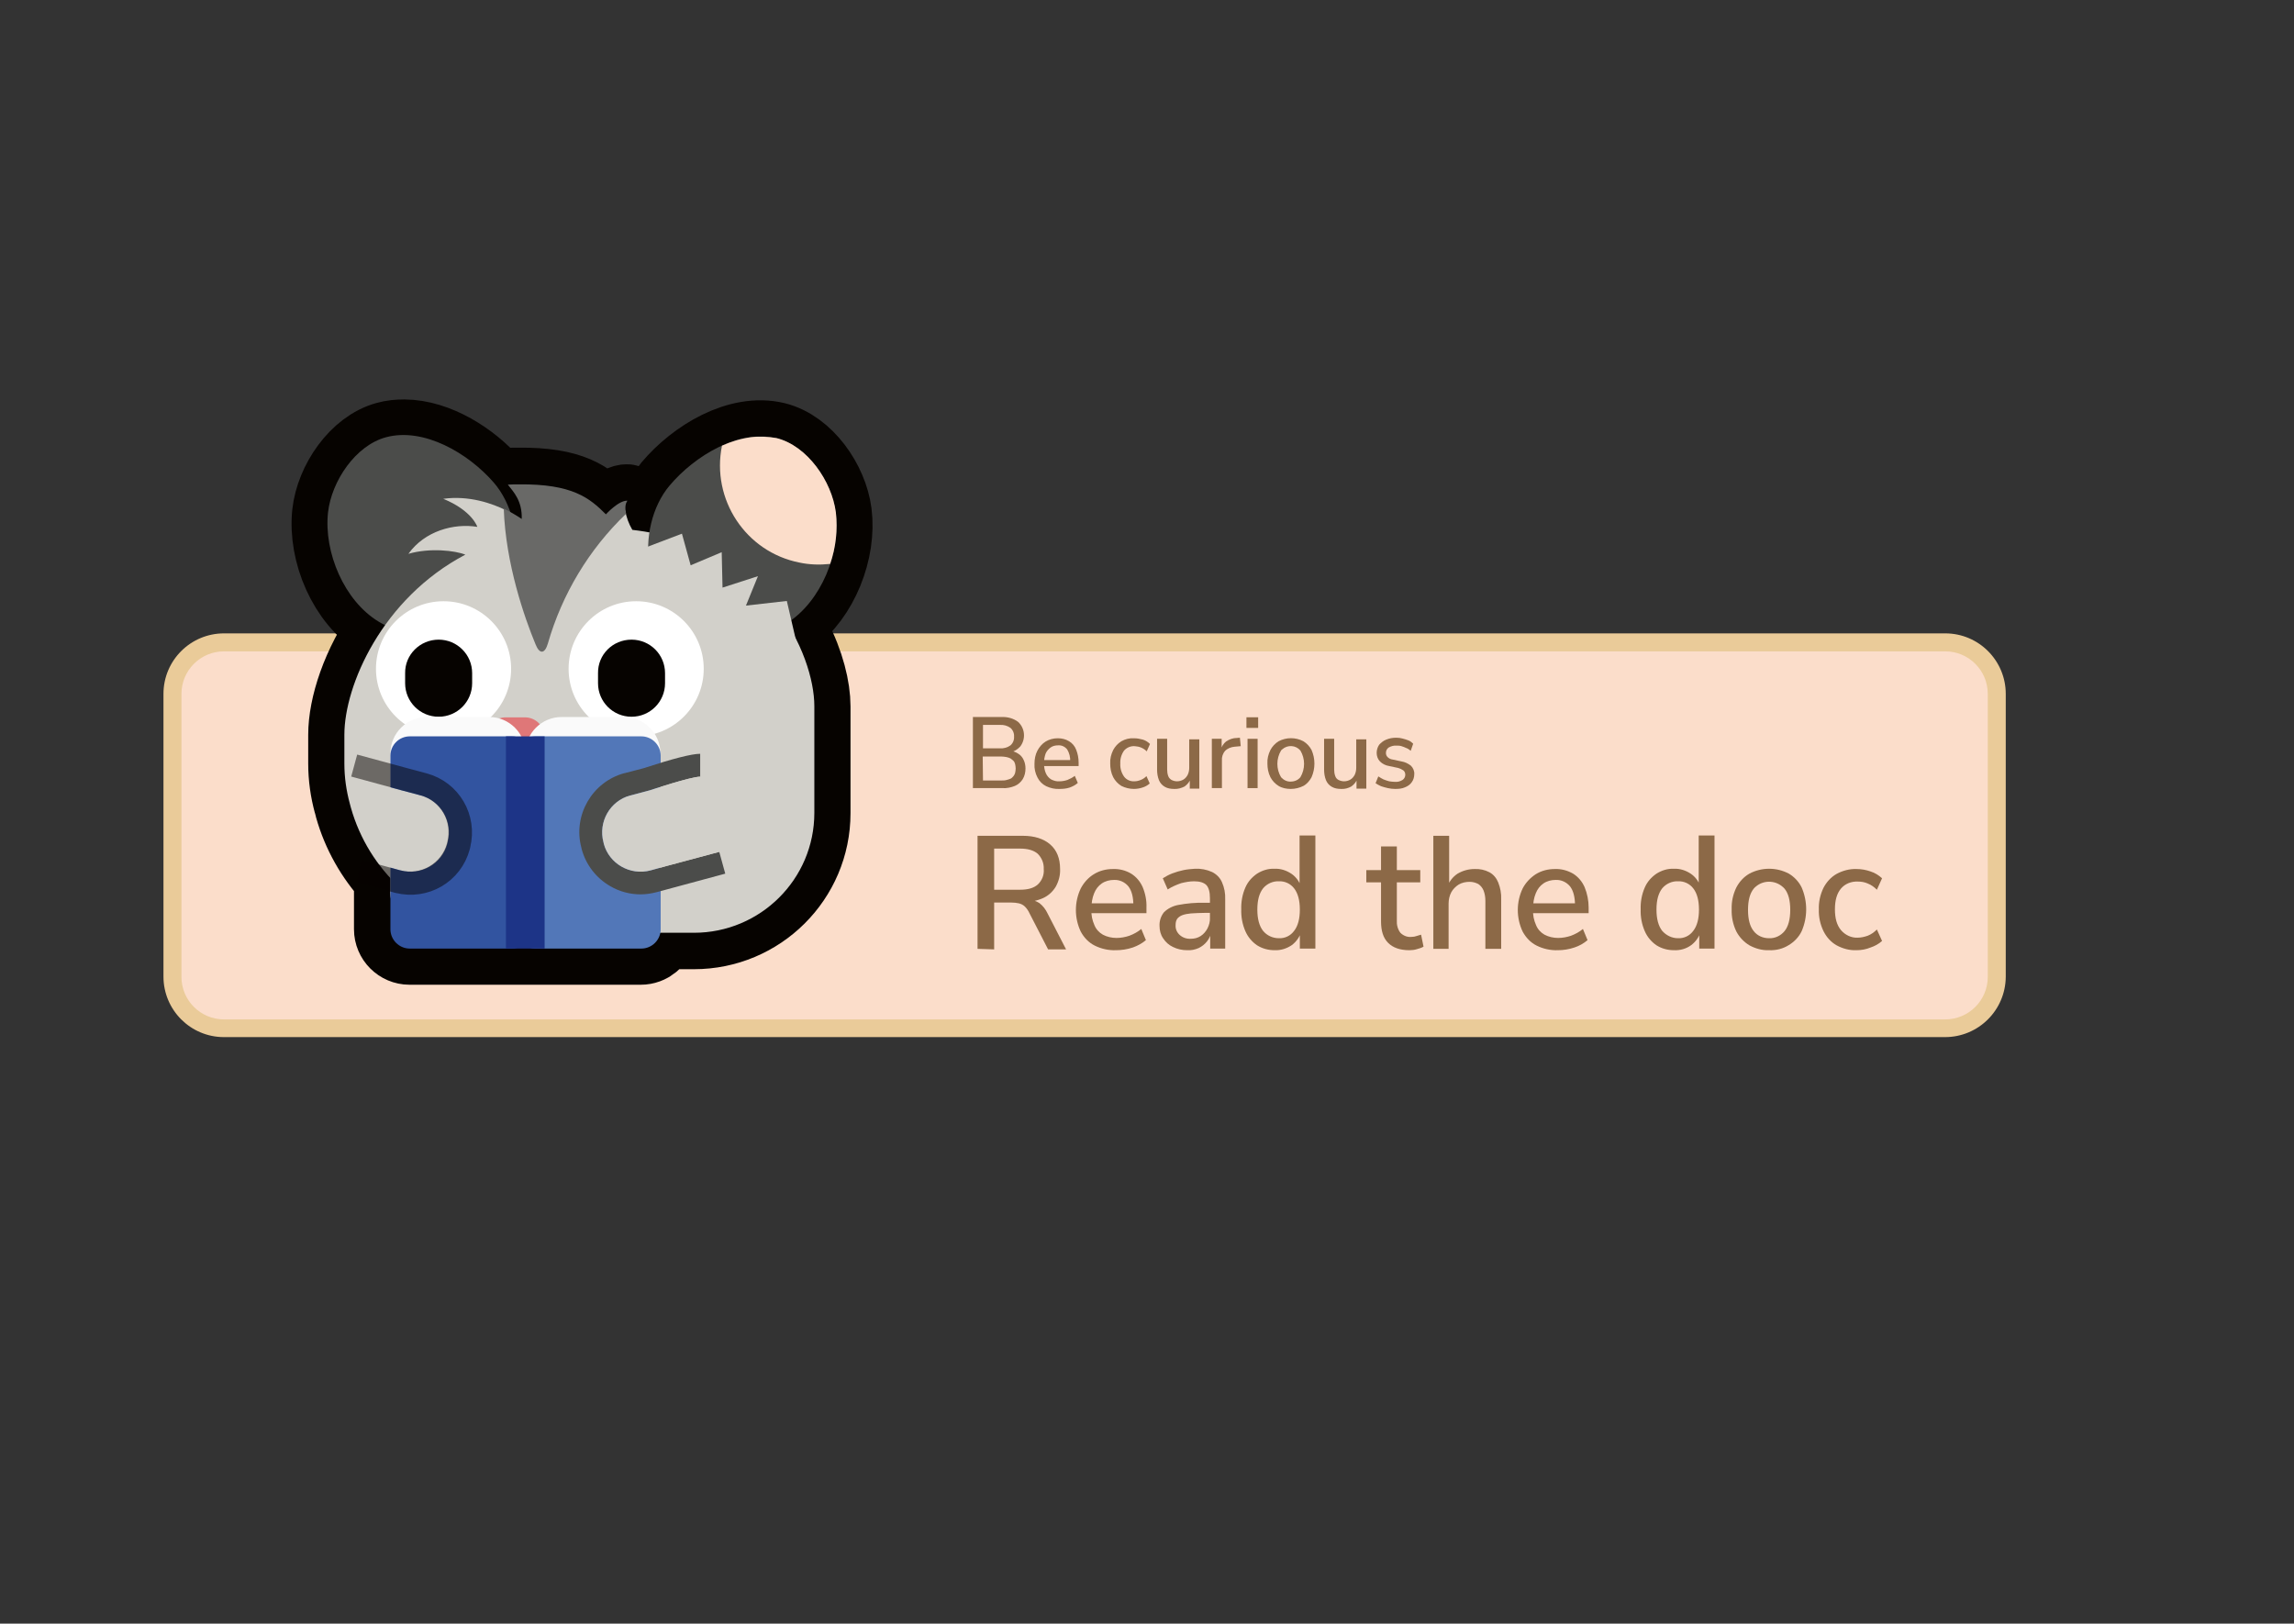 <?xml version="1.0" encoding="UTF-8" standalone="no"?>
<!DOCTYPE svg PUBLIC "-//W3C//DTD SVG 1.1//EN" "http://www.w3.org/Graphics/SVG/1.1/DTD/svg11.dtd">
<svg width="100%" height="100%" viewBox="0 0 842 596" version="1.1" xmlns="http://www.w3.org/2000/svg" xmlns:xlink="http://www.w3.org/1999/xlink" xml:space="preserve" xmlns:serif="http://www.serif.com/" style="fill-rule:evenodd;clip-rule:evenodd;stroke-linejoin:round;stroke-miterlimit:3.995;">
    <rect x="0" y="0" width="842" height="596" fill="#333333" stroke="none"/>
    <g id="Calque_1">
        <g id="Badges">
            <path d="M82.2,235.8L714,235.8C724.4,235.8 732.9,244.3 732.9,254.7L732.9,358.6C732.9,369 724.4,377.5 714,377.5L82.2,377.5C71.8,377.5 63.3,369 63.3,358.6L63.3,254.7C63.2,244.2 71.7,235.8 82.2,235.8Z" style="fill:rgb(251,221,202);fill-rule:nonzero;"/>
            <path d="M713.9,380.7L82.2,380.7C69.9,380.7 60,370.7 60,358.5L60,254.7C60,242.4 70,232.5 82.2,232.5L714,232.5C726.3,232.5 736.2,242.5 736.2,254.7L736.2,358.6C736.1,370.8 726.2,380.7 713.9,380.7ZM82.2,239.1C73.6,239.1 66.6,246.1 66.6,254.7L66.6,358.6C66.6,367.2 73.6,374.2 82.2,374.2L714,374.2C722.6,374.2 729.6,367.2 729.6,358.6L729.6,254.7C729.6,246.1 722.6,239.1 714,239.1L82.2,239.1Z" style="fill:rgb(234,203,153);fill-rule:nonzero;"/>
        </g>
        <g id="Typo_vecteur">
            <path d="M357.1,289.3L357.1,263.2L367.6,263.2C369.8,263.1 372,263.7 373.7,265C376.2,267.3 376.6,271.2 374.5,274C373.5,275.1 372.2,275.9 370.8,276.2L370.8,275.6C371.9,275.7 372.9,276.1 373.8,276.7C374.6,277.2 375.3,278 375.7,278.9C376.2,279.9 376.4,281 376.4,282.1C376.4,283.5 376.1,284.8 375.4,286C374.7,287.1 373.7,288 372.5,288.5C371,289.1 369.5,289.4 367.9,289.3L357.1,289.3ZM360.8,274.7L367,274.7C368.4,274.8 369.8,274.4 370.9,273.6C371.8,272.8 372.3,271.6 372.2,270.4C372.3,269.2 371.8,268 370.9,267.2C369.8,266.4 368.4,266 367,266.1L360.8,266.1L360.8,274.7ZM360.8,286.5L367.6,286.5C368.2,286.5 368.9,286.5 369.5,286.3C370,286.2 370.5,286 371,285.8C371.4,285.6 371.7,285.2 372,284.9C372.3,284.5 372.5,284.1 372.6,283.7C372.7,283.2 372.8,282.6 372.8,282.1C372.8,281.6 372.7,281 372.6,280.5C372.5,280.1 372.3,279.6 372,279.3C371.7,279 371.3,278.7 370.9,278.4C370.4,278.2 370,278 369.4,277.9C368.8,277.8 368.1,277.7 367.5,277.7L360.7,277.7L360.8,286.5Z" style="fill:rgb(140,105,71);fill-rule:nonzero;"/>
            <path d="M388.9,289.6C387.2,289.7 385.5,289.3 384,288.6C382.6,287.9 381.5,286.8 380.8,285.4C380,283.9 379.6,282.1 379.7,280.4C379.7,278.7 380,277 380.8,275.5C381.5,274.2 382.5,273 383.8,272.2C385.1,271.4 386.7,271 388.2,271C389.7,271 391.1,271.3 392.4,272.1C393.6,272.8 394.5,273.9 395,275.2C395.6,276.7 395.9,278.3 395.9,279.9L395.9,281.2L382.5,281.2L382.5,279L393.4,279L392.8,279.5C392.9,278 392.5,276.4 391.7,275.1C390.9,274.1 389.7,273.5 388.4,273.6C387.4,273.6 386.4,273.8 385.6,274.4C384.8,275 384.2,275.7 383.8,276.6C383.4,277.7 383.2,278.9 383.2,280L383.2,280.3C383.2,281.5 383.4,282.8 383.9,283.9C384.3,284.8 385,285.6 385.8,286.1C386.8,286.6 387.8,286.9 388.9,286.8C389.9,286.8 390.9,286.6 391.8,286.3C392.8,285.9 393.7,285.4 394.5,284.8L395.6,287.4C394.7,288.2 393.7,288.7 392.6,289.1C391.4,289.5 390.1,289.6 388.9,289.6Z" style="fill:rgb(140,105,71);fill-rule:nonzero;"/>
            <path d="M416.2,289.6C414.6,289.6 413,289.2 411.6,288.5C410.3,287.7 409.3,286.6 408.6,285.3C407.8,283.7 407.5,282 407.5,280.3C407.4,278.6 407.8,276.9 408.6,275.3C409.3,274 410.3,272.9 411.6,272.1C413,271.3 414.6,270.9 416.2,271C417.3,271 418.4,271.2 419.5,271.5C420.5,271.8 421.4,272.4 422.1,273.1L420.9,275.8C419.7,274.6 418.2,274 416.5,273.9C415,273.8 413.6,274.4 412.6,275.5C411.6,276.9 411.1,278.6 411.2,280.3C411.1,282 411.6,283.7 412.6,285.1C413.5,286.3 415,286.9 416.4,286.8C417.2,286.8 418,286.6 418.7,286.3C419.5,286 420.2,285.5 420.8,284.9L422,287.6C421.2,288.3 420.3,288.8 419.3,289.1C418.4,289.4 417.3,289.6 416.2,289.6Z" style="fill:rgb(140,105,71);fill-rule:nonzero;"/>
            <path d="M430.9,289.6C429.7,289.6 428.5,289.4 427.5,288.8C426.6,288.3 425.8,287.4 425.4,286.4C424.9,285.2 424.7,283.8 424.7,282.5L424.7,271.2L428.4,271.2L428.4,282.5C428.4,283.3 428.5,284.1 428.8,284.9C429,285.5 429.5,286 430,286.3C430.6,286.6 431.3,286.8 432,286.8C432.8,286.8 433.6,286.6 434.3,286.2C435,285.8 435.5,285.2 435.9,284.5C436.3,283.7 436.5,282.8 436.5,281.8L436.5,271.4L440.2,271.4L440.2,289.5L436.7,289.5L436.7,285.6L437.1,285.6C436.7,286.9 435.9,287.9 434.8,288.7C433.6,289.3 432.3,289.7 430.9,289.6Z" style="fill:rgb(140,105,71);fill-rule:nonzero;"/>
            <path d="M444.8,289.3L444.8,271.2L448.4,271.2L448.4,275.5L448,275.5C448.3,274.2 449,273 450,272.2C451.2,271.4 452.5,270.9 453.9,270.9L455.1,270.8L455.4,273.9L453.2,274.1C451.9,274.2 450.6,274.7 449.7,275.6C448.8,276.6 448.4,277.9 448.5,279.2L448.5,289.3L444.8,289.3Z" style="fill:rgb(140,105,71);fill-rule:nonzero;"/>
            <path d="M457.5,267.2L457.5,263.3L461.8,263.3L461.8,267.2L457.5,267.2ZM457.9,289.3L457.9,271.2L461.6,271.2L461.6,289.3L457.9,289.3Z" style="fill:rgb(140,105,71);fill-rule:nonzero;"/>
            <path d="M473.8,289.6C472.2,289.6 470.6,289.3 469.3,288.5C468,287.7 467,286.6 466.3,285.3C465.5,283.7 465.2,282 465.2,280.3C465.1,278.6 465.5,276.9 466.3,275.3C467,274 468,272.9 469.3,272.1C472.1,270.6 475.6,270.6 478.4,272.1C479.7,272.9 480.7,274 481.4,275.3C482.8,278.5 482.8,282.1 481.4,285.3C480.7,286.6 479.7,287.8 478.4,288.5C477,289.2 475.4,289.6 473.8,289.6ZM473.8,286.9C475.2,286.9 476.5,286.3 477.3,285.3C479.1,282.3 479.1,278.5 477.3,275.5C475.6,273.5 472.6,273.3 470.6,275.1C470.4,275.2 470.3,275.4 470.2,275.5C468.4,278.5 468.4,282.3 470.2,285.3C471.1,286.3 472.4,287 473.8,286.9Z" style="fill:rgb(140,105,71);fill-rule:nonzero;"/>
            <path d="M492.2,289.6C491,289.6 489.8,289.4 488.8,288.8C487.9,288.3 487.1,287.4 486.7,286.4C486.2,285.2 486,283.8 486,282.5L486,271.2L489.7,271.2L489.7,282.5C489.7,283.3 489.8,284.1 490.1,284.9C490.3,285.5 490.7,286 491.3,286.3C491.9,286.6 492.6,286.8 493.3,286.8C494.1,286.8 494.9,286.6 495.6,286.2C496.3,285.8 496.8,285.2 497.2,284.5C497.6,283.7 497.8,282.8 497.8,281.8L497.8,271.4L501.5,271.4L501.5,289.5L497.9,289.5L497.9,285.6L498.3,285.6C497.9,286.9 497.1,287.9 496,288.7C494.9,289.3 493.6,289.7 492.2,289.6Z" style="fill:rgb(140,105,71);fill-rule:nonzero;"/>
            <path d="M512.1,289.6C511.2,289.6 510.3,289.5 509.4,289.3C508.6,289.1 507.7,288.9 506.9,288.6C506.2,288.3 505.5,287.9 504.9,287.5L505.9,285C506.5,285.4 507.2,285.8 507.8,286.1C508.5,286.4 509.2,286.6 509.9,286.8C510.6,286.9 511.3,287 512,287C513,287.1 514,286.8 514.8,286.3C515.4,285.9 515.8,285.2 515.8,284.4C515.8,283.8 515.6,283.2 515.1,282.8C514.5,282.4 513.9,282.1 513.2,281.9L509.9,281.2C508.6,281 507.4,280.4 506.5,279.5C505.7,278.7 505.3,277.5 505.3,276.4C505.3,275.3 505.6,274.3 506.2,273.4C506.9,272.6 507.8,271.9 508.8,271.5C510,271 511.2,270.8 512.5,270.8C513.3,270.8 514.1,270.9 514.8,271.1C515.5,271.3 516.3,271.5 517,271.8C517.7,272.1 518.2,272.5 518.7,273L517.8,275.6C517.3,275.2 516.8,274.8 516.2,274.6C515.6,274.3 515,274.1 514.4,273.9C513.8,273.7 513.2,273.7 512.6,273.7C511.6,273.6 510.6,273.9 509.7,274.4C509,274.9 508.7,275.6 508.7,276.4C508.7,277 508.9,277.5 509.3,277.9C509.8,278.4 510.4,278.7 511.1,278.8L514.4,279.5C515.7,279.7 516.9,280.3 517.9,281.1C518.7,281.9 519.2,283.1 519.1,284.2C519.1,285.2 518.8,286.3 518.2,287.1C517.6,288 516.7,288.6 515.7,289C514.6,289.5 513.4,289.6 512.1,289.6Z" style="fill:rgb(140,105,71);fill-rule:nonzero;"/>
            <path d="M358.8,348.3L358.8,306.8L375.4,306.8C379.7,306.8 383.1,307.9 385.5,310C387.9,312.1 389.1,315.1 389.1,319C389.2,321.3 388.6,323.5 387.5,325.5C386.4,327.3 384.8,328.8 382.8,329.7C380.5,330.7 378,331.2 375.5,331.1L376,330.3L377.5,330.3C378.9,330.3 380.3,330.7 381.5,331.5C382.8,332.5 383.8,333.8 384.5,335.3L391.3,348.5L384.7,348.5L377.9,335.3C377.5,334.4 376.9,333.5 376.2,332.8C375.6,332.2 374.8,331.8 374,331.6C373.1,331.4 372.1,331.3 371.1,331.3L364.9,331.3L364.9,348.5L358.8,348.3ZM364.9,326.6L374.4,326.6C377.3,326.6 379.4,326 380.9,324.7C382.5,323.2 383.3,321.1 383.1,319C383.2,316.9 382.4,314.9 380.9,313.4C379.4,312.1 377.2,311.5 374.4,311.5L364.9,311.5L364.9,326.6Z" style="fill:rgb(140,105,71);fill-rule:nonzero;"/>
            <path d="M409.6,348.8C406.9,348.9 404.2,348.3 401.8,347.1C399.6,346 397.9,344.2 396.7,342C394.3,337 394.3,331.1 396.7,326.1C397.8,324 399.5,322.1 401.5,320.9C403.6,319.6 406,319 408.5,319C410.8,318.9 413.2,319.5 415.2,320.7C417.1,321.9 418.5,323.6 419.4,325.6C420.4,328 420.9,330.6 420.8,333.1L420.8,335.2L399.5,335.2L399.5,331.6L417,331.6L416,332.4C416,329.3 415.4,327 414.2,325.4C412.9,323.8 410.9,322.9 408.9,323C407.3,323 405.7,323.4 404.4,324.3C403.1,325.2 402.2,326.4 401.6,327.9C400.9,329.6 400.6,331.5 400.6,333.4L400.6,333.9C400.5,335.9 400.9,337.8 401.7,339.6C402.3,341.1 403.4,342.3 404.8,343.1C406.3,343.9 408.1,344.3 409.8,344.3C411.4,344.3 413,344 414.5,343.5C416.1,342.9 417.6,342.1 418.9,341L420.6,345.1C419.2,346.3 417.5,347.2 415.8,347.8C413.7,348.5 411.6,348.8 409.6,348.8Z" style="fill:rgb(140,105,71);fill-rule:nonzero;"/>
            <path d="M435.7,348.8C433.9,348.8 432.1,348.4 430.5,347.6C429,346.9 427.8,345.8 426.9,344.4C426,343.1 425.6,341.5 425.6,339.9C425.5,338.1 426.1,336.3 427.2,334.9C428.6,333.5 430.4,332.6 432.4,332.2C435.6,331.6 438.8,331.3 442.1,331.4L444.8,331.4L444.8,335.1L442.2,335.1C440.5,335.1 438.8,335.2 437.1,335.3C436,335.4 434.8,335.6 433.8,336C433.1,336.3 432.4,336.8 432,337.4C431.6,338.1 431.5,338.8 431.5,339.6C431.4,341 432,342.3 433,343.2C434.1,344.2 435.6,344.7 437.1,344.6C438.4,344.6 439.6,344.3 440.7,343.6C441.8,342.9 442.6,341.9 443.2,340.8C443.8,339.6 444.2,338.2 444.1,336.8L444.1,329.7C444.1,327.5 443.7,325.9 442.8,324.9C441.9,324 440.4,323.5 438.3,323.5C436.7,323.5 435.1,323.8 433.5,324.2C431.8,324.8 430.1,325.5 428.6,326.5L426.8,322.4C427.9,321.7 429,321.1 430.3,320.6C431.6,320.1 433,319.7 434.4,319.4C435.8,319.1 437.2,319 438.6,318.9C440.8,318.8 442.9,319.2 444.9,320.1C446.5,320.9 447.8,322.2 448.5,323.8C449.4,325.8 449.8,328 449.7,330.2L449.7,348.2L444.2,348.2L444.2,341.8L444.7,341.8C444.4,343.2 443.9,344.5 443,345.6C442.2,346.6 441.2,347.4 440,348C438.6,348.6 437.2,348.9 435.7,348.8Z" style="fill:rgb(140,105,71);fill-rule:nonzero;"/>
            <path d="M467.8,348.8C465.5,348.8 463.3,348.2 461.4,347C459.5,345.7 458,343.9 457.1,341.8C456,339.3 455.5,336.5 455.6,333.8C455.5,331.1 456,328.3 457.1,325.8C458,323.7 459.5,322 461.4,320.7C463.3,319.5 465.5,318.8 467.8,318.9C470,318.8 472.2,319.5 474.1,320.8C475.8,322 477.1,323.8 477.6,325.8L477,325.8L477,306.7L482.8,306.7L482.8,348.2L477.1,348.2L477.1,341.8L477.7,341.8C477.1,343.8 475.9,345.6 474.2,346.9C472.3,348.2 470.1,348.9 467.8,348.8ZM469.4,344.4C471.6,344.5 473.7,343.5 475,341.7C476.4,339.9 477.1,337.3 477.1,333.9C477.1,330.5 476.4,327.9 475,326.1C473.7,324.4 471.6,323.4 469.4,323.5C467.2,323.4 465,324.4 463.6,326.1C462.2,327.9 461.5,330.4 461.5,333.9C461.5,337.3 462.2,339.9 463.6,341.7C465,343.4 467.1,344.4 469.4,344.4Z" style="fill:rgb(140,105,71);fill-rule:nonzero;"/>
            <path d="M517.3,348.8C513.9,348.8 511.3,347.9 509.5,346.1C507.7,344.3 506.9,341.7 506.9,338.2L506.9,323.9L501.5,323.9L501.5,319.4L506.9,319.4L506.9,310.7L512.7,310.7L512.7,319.4L521.3,319.4L521.3,323.9L512.7,323.9L512.7,337.8C512.6,339.4 513,341.1 514,342.4C515.1,343.5 516.6,344.1 518.2,343.9C518.8,343.9 519.4,343.8 519.9,343.6L521.6,343.1L522.5,347.5C521.8,347.9 520.9,348.2 520.1,348.4C519.2,348.7 518.2,348.8 517.3,348.8Z" style="fill:rgb(140,105,71);fill-rule:nonzero;"/>
            <path d="M526.1,348.3L526.1,306.8L531.9,306.8L531.9,325.6L531.2,325.6C531.9,323.6 533.2,321.9 535,320.7C536.9,319.6 539,319 541.2,319C543.1,318.9 545,319.3 546.7,320.2C548.2,321 549.3,322.4 549.9,323.9C550.7,325.9 551.1,328 551,330.2L551,348.3L545.2,348.3L545.2,330.7C545.2,329.4 545,328 544.5,326.8C544.1,325.9 543.5,325.1 542.6,324.5C541.6,324 540.6,323.7 539.4,323.7C538,323.7 536.6,324 535.4,324.7C534.3,325.4 533.3,326.4 532.7,327.5C532,328.8 531.7,330.3 531.7,331.7L531.7,348.3L526.1,348.3Z" style="fill:rgb(140,105,71);fill-rule:nonzero;"/>
            <path d="M571.8,348.8C569.1,348.9 566.4,348.3 564,347.1C561.8,346 560.1,344.2 558.9,342C556.5,337 556.5,331.1 558.9,326.1C560,324 561.7,322.2 563.7,320.9C565.8,319.6 568.2,319 570.7,319C573,318.9 575.3,319.5 577.4,320.7C579.3,321.9 580.7,323.6 581.6,325.6C582.6,328 583.1,330.6 583.1,333.1L583.1,335.2L561.8,335.2L561.8,331.6L579.1,331.6L578.1,332.4C578.1,329.3 577.5,327 576.3,325.4C575,323.8 573,322.9 571,323C569.4,323 567.8,323.4 566.5,324.3C565.2,325.2 564.3,326.4 563.7,327.9C563,329.6 562.7,331.5 562.7,333.4L562.7,333.9C562.6,335.9 563,337.8 563.8,339.6C564.4,341.1 565.5,342.3 566.9,343.1C568.4,343.9 570.2,344.3 571.9,344.3C573.5,344.3 575.1,344 576.6,343.5C578.2,342.9 579.7,342.1 581,341L582.7,345.1C581.3,346.3 579.7,347.2 577.9,347.8C575.8,348.5 573.8,348.8 571.8,348.8Z" style="fill:rgb(140,105,71);fill-rule:nonzero;"/>
            <path d="M614.4,348.8C612.1,348.8 609.9,348.2 608,347C606.1,345.7 604.6,343.9 603.7,341.8C602.6,339.3 602.1,336.5 602.2,333.8C602.1,331.1 602.6,328.3 603.7,325.8C604.6,323.7 606.1,322 608,320.7C609.9,319.5 612.1,318.8 614.4,318.9C616.6,318.8 618.8,319.5 620.7,320.8C622.4,322 623.7,323.8 624.2,325.8L623.5,325.8L623.5,306.7L629.3,306.7L629.3,348.2L623.7,348.2L623.7,341.8L624.3,341.8C623.7,343.8 622.5,345.6 620.8,346.9C618.9,348.3 616.7,348.9 614.4,348.8ZM615.9,344.4C618.1,344.5 620.2,343.5 621.5,341.7C622.9,339.9 623.6,337.3 623.6,333.9C623.6,330.5 622.9,327.9 621.5,326.1C620.2,324.4 618.1,323.4 615.9,323.5C613.7,323.4 611.5,324.4 610.1,326.1C608.7,327.9 608,330.4 608,333.9C608,337.3 608.7,339.9 610.1,341.7C611.6,343.4 613.7,344.4 615.9,344.4Z" style="fill:rgb(140,105,71);fill-rule:nonzero;"/>
            <path d="M649.3,348.8C646.8,348.9 644.3,348.2 642.1,347C640.1,345.8 638.4,344 637.3,341.9C636.1,339.4 635.5,336.6 635.6,333.8C635.5,331 636.1,328.3 637.3,325.8C638.4,323.7 640,321.9 642.1,320.7C646.6,318.3 652.1,318.3 656.6,320.7C658.6,321.9 660.3,323.7 661.3,325.8C663.5,330.9 663.5,336.7 661.3,341.8C660.3,343.9 658.6,345.7 656.6,346.9C654.4,348.3 651.9,348.9 649.3,348.8ZM649.3,344.4C651.5,344.5 653.6,343.5 655,341.8C656.4,340.1 657.1,337.4 657.1,334C657.1,330.5 656.4,327.9 655,326.2C652.2,323.1 647.5,322.8 644.4,325.5C644.2,325.7 643.9,325.9 643.7,326.2C642.3,327.9 641.6,330.5 641.6,334C641.6,337.5 642.3,340.1 643.7,341.8C645,343.5 647.1,344.4 649.3,344.4Z" style="fill:rgb(140,105,71);fill-rule:nonzero;"/>
            <path d="M681.4,348.8C678.8,348.9 676.3,348.2 674.1,347C672,345.8 670.4,344 669.3,341.8C668.1,339.3 667.5,336.6 667.6,333.8C667.5,331.1 668.1,328.4 669.3,325.9C670.4,323.8 672,322 674.1,320.8C676.3,319.6 678.9,318.9 681.4,319C683.2,319 684.9,319.3 686.6,319.9C688.2,320.4 689.6,321.3 690.8,322.4L688.9,326.6C687.9,325.6 686.8,324.8 685.5,324.3C684.4,323.8 683.1,323.6 681.9,323.6C679.5,323.5 677.2,324.4 675.7,326.2C674.2,328 673.5,330.5 673.5,333.8C673.5,337.1 674.2,339.6 675.7,341.4C677.2,343.2 679.5,344.3 681.8,344.2C683.1,344.2 684.3,343.9 685.5,343.5C686.8,343 687.9,342.2 688.9,341.2L690.8,345.4C689.6,346.5 688.1,347.3 686.6,347.8C684.9,348.5 683.2,348.8 681.4,348.8Z" style="fill:rgb(140,105,71);fill-rule:nonzero;"/>
        </g>
        <path id="path27-6-9-0" d="M148.4,159.9C146.2,159.9 143.9,160.1 141.8,160.7C130.6,163.7 121.8,176.8 120.5,188.3C118.9,203 126.5,220.8 139.1,228.4C139.8,228.8 140.6,229.2 141.4,229.6C131.2,243.8 126.4,259.2 126.4,269.7L126.4,280.3C126.4,285.3 127.1,290.2 128.4,295C128.5,295.5 128.7,296 128.8,296.5C131.5,306.1 136.5,314.9 143.2,322.2L143.2,341.1C143.2,345 146.4,348.2 150.3,348.2L235.2,348.2C238.6,348.2 241.5,345.8 242.2,342.5L254.7,342.5C279.1,342.5 298.9,322.8 298.9,298.5L298.9,259.3C298.9,252.6 296.7,243.3 291.7,233.7L290.3,227.6C301.8,219.3 308.5,202.2 306.7,188.2C305.2,176.7 296.2,163.7 284.9,160.9C271,157.5 254.9,167.3 245.7,178.2C241.7,183.2 239.1,189.1 238.3,195.4C236.3,195 234.2,194.7 232.1,194.4C230.8,192.2 229.9,189.9 229.5,187.4C229.3,186.1 229.5,184.8 230.2,183.7C227,183.5 222.3,188.7 222.3,188.7C216.3,182.6 210,177.4 190.3,177.6C189,177.6 187.6,177.6 186.2,177.7C188.3,180.4 191.5,183.6 191.3,190.3C190,189.4 188.6,188.5 187.1,187.7C185.8,183.8 183.7,180.2 181,177C173.3,168.2 160.6,160 148.4,159.9Z" style="fill:none;fill-rule:nonzero;stroke:rgb(6,3,0);stroke-width:26.55px;"/>
        <path id="path27-6-9" d="M176.7,226.4C183.4,222.5 188,214.4 189.1,206.7C190.6,196.6 187.9,184.8 181.2,177.1C171.8,166.3 155.5,156.8 141.7,160.5C130.5,163.5 121.7,176.6 120.4,188.1C118.8,202.8 126.4,220.6 139,228.2C149.9,234.9 166,232.8 176.7,226.4Z" style="fill:rgb(75,76,74);fill-rule:nonzero;"/>
        <path id="rect6" d="M192.4,178.9L199.5,197.6L190.1,193.2L185.9,187.4C180.7,184.8 172.2,181.8 162.7,183.1C173.4,187.5 175.2,193.4 175.2,193.4C166.6,192 155.9,194.9 149.9,203.3C157.8,201 167.1,202.1 170.8,203.6C140.2,219.7 126.4,251.7 126.4,269.7L126.4,280.3C126.4,285.3 127.1,290.2 128.4,295C128.5,295.5 128.7,296 128.8,296.5C135.3,319.5 154.2,336.9 177.6,341.5C178.4,341.7 179.2,341.8 180.1,341.9C183.4,342.4 186.8,342.7 190.1,342.7L219.1,342.7C221.1,342.7 223.1,342.6 225,342.4L254.7,342.4C279.1,342.4 298.9,322.7 298.9,298.4L298.9,259.2C298.9,240.4 281.6,200.2 232.1,194.5C230.8,192.3 229.9,189.9 229.5,187.4C227,190.2 220.8,197.1 220.4,197.5C220,197.9 219.9,190.5 219.9,190.5L208.1,183.7L192.4,178.9Z" style="fill:rgb(210,208,202);fill-rule:nonzero;"/>
        <path id="path27-6" d="M251.2,227.3C244.4,223.5 239.7,215.5 238.4,207.9C236.7,197.8 239.2,186 245.8,178.2C255,167.3 271.2,157.5 285,160.9C296.3,163.7 305.3,176.6 306.8,188.2C308.7,202.8 301.4,220.8 288.9,228.7C278.2,235.3 262.1,233.5 251.2,227.3Z" style="fill:rgb(75,76,74);fill-rule:nonzero;"/>
        <path id="circle29" d="M275.6,160.5C271.9,161 268.3,162.1 265,163.6C261,183.3 273.7,202.6 293.4,206.5C297.1,207.3 300.9,207.4 304.7,207C306.8,200.9 307.5,194.5 306.8,188.1C305.3,176.6 296.3,163.6 285,160.8C281.9,160.3 278.8,160.1 275.6,160.5Z" style="fill:rgb(251,221,202);fill-rule:nonzero;"/>
        <path id="path24" d="M231.9,202.9L250.3,195.9L253.5,207.5L264.9,202.7L265.2,215.7L278.2,211.5L273.8,222.3L288.8,220.6L292.8,237.8L287.6,246.3L268.7,245.4L254.9,237.3L224.4,210.4L231.9,202.9Z" style="fill:rgb(210,208,202);fill-rule:nonzero;"/>
        <path id="path30-2-7" d="M190.5,177.8C189.2,177.8 187.8,177.8 186.4,177.9C188.5,180.6 191.7,183.8 191.5,190.5C189.4,189.1 187.2,187.8 184.9,186.7C185.6,207 192.5,226.7 196.6,236.6C198.1,240.3 200,240 201.1,236.2C206.3,218.1 216.2,201.6 229.8,188.6C229.4,186.7 229.4,185 230.3,183.8C227.1,183.6 222.4,188.8 222.4,188.8C216.4,182.8 210.1,177.6 190.5,177.8Z" style="fill:rgb(105,105,103);fill-rule:nonzero;"/>
        <circle id="path5" cx="162.8" cy="245.5" r="24.8" style="fill:white;"/>
        <path id="rect17-2" d="M161,234.8C167.8,234.8 173.3,240.3 173.3,247.1L173.3,250.8C173.3,257.6 167.8,263.1 161,263.1C154.2,263.1 148.7,257.6 148.7,250.8L148.7,247.1C148.6,240.3 154.2,234.8 161,234.8Z" style="fill:rgb(6,3,0);fill-rule:nonzero;"/>
        <circle id="circle1" cx="233.5" cy="245.5" r="24.8" style="fill:white;"/>
        <path id="rect1-9" d="M231.8,234.8C238.6,234.8 244.1,240.3 244.1,247.1L244.1,250.8C244.1,257.6 238.6,263.1 231.8,263.1C225,263.1 219.5,257.6 219.5,250.8L219.5,247.1C219.4,240.3 224.9,234.8 231.8,234.8Z" style="fill:rgb(6,3,0);fill-rule:nonzero;"/>
        <path id="path25" d="M185.6,270.4L192.7,270.4" style="fill:none;fill-rule:nonzero;stroke:rgb(223,119,120);stroke-width:14.15px;stroke-linecap:round;"/>
        <path id="rect2-3" d="M156.6,263.2L179.6,263.2C186.9,263.2 192.9,269.2 192.9,276.5L192.9,327.8C192.9,335.1 186.9,341.1 179.6,341.1L156.6,341.1C149.3,341.1 143.3,335.1 143.3,327.8L143.3,276.5C143.3,269.2 149.3,263.2 156.6,263.2Z" style="fill:rgb(250,250,250);fill-rule:nonzero;"/>
        <path id="rect4" d="M206.1,263.2L229.1,263.2C236.4,263.2 242.4,269.2 242.4,276.5L242.4,327.8C242.4,335.1 236.4,341.1 229.1,341.1L206.1,341.1C198.8,341.1 192.8,335.1 192.8,327.8L192.8,276.5C192.8,269.2 198.8,263.2 206.1,263.2Z" style="fill:rgb(250,250,250);fill-rule:nonzero;"/>
        <path id="rect1" d="M196.5,270.3L235.4,270.3C239.3,270.3 242.5,273.5 242.5,277.4L242.5,341.1C242.5,345 239.3,348.2 235.4,348.2L196.5,348.2C192.6,348.2 189.4,345 189.4,341.1L189.4,277.4C189.4,273.5 192.5,270.3 196.5,270.3Z" style="fill:rgb(82,119,184);fill-rule:nonzero;"/>
        <path id="rect2" d="M150.4,270.3L188,270.3C191.9,270.3 195.1,273.5 195.1,277.4L195.1,341.1C195.1,345 191.9,348.2 188,348.2L150.4,348.2C146.5,348.2 143.3,345 143.3,341.1L143.3,277.4C143.3,273.5 146.5,270.3 150.4,270.3Z" style="fill:rgb(50,84,160);fill-rule:nonzero;"/>
        <rect id="rect3" x="185.7" y="270.3" width="14.2" height="77.9" style="fill:rgb(29,52,135);"/>
        <path d="M264,312.7L244.6,317.9L238.8,319.5C231.3,321.5 223.6,317.1 221.6,309.7L221.6,309.6L221.5,309.2C219.5,301.7 223.9,294 231.3,292L231.4,292L238.5,290.1C238.5,290.1 253.6,285.1 257,285.1L257,276.7C253.9,276.7 246.9,278.5 236.2,282L229.3,283.8L229.2,283.8C217.3,287 210.2,299.4 213.4,311.2L213.5,311.7C215.1,317.5 218.8,322.3 224,325.3C227.4,327.3 231.3,328.3 235.1,328.3C237.1,328.3 239,328 241,327.5L266.2,320.7L264,312.7Z" style="fill:rgb(75,76,74);fill-rule:nonzero;"/>
        <path id="path1" d="M141.2,317.9L147,319.5C154.5,321.5 162.2,317.2 164.2,309.7L164.2,309.6L164.3,309.2C166.3,301.7 161.9,294 154.5,292L154.4,292L147.3,290.1L128.9,285.1" style="fill:rgb(210,208,202);fill-rule:nonzero;"/>
        <g>
            <g>
                <g>
                    <clipPath id="_clip1">
                        <path d="M130.3,329.8L151.6,332L175.7,323.7L177,313L172.1,276.5L136.6,269.6L125.5,278.5L128.7,285L147.1,290L154.2,291.9C161.7,293.9 166.1,301.5 164.2,309L164.2,309.1L164.1,309.5C162.1,317 154.5,321.4 147,319.5L146.9,319.5L141.1,317.9L132.2,315.5"/>
                    </clipPath>
                    <g clip-path="url(#_clip1)">
                        <path d="M128.9,285.1L147.3,290.1L154.4,292C161.9,294 166.3,301.6 164.4,309.1L164.4,309.2L164.3,309.6C162.3,317.1 154.7,321.5 147.2,319.6L147.1,319.6L141.3,318L132.6,315.7" style="fill:none;fill-rule:nonzero;stroke:rgb(6,3,0);stroke-opacity:0.5;stroke-width:16.81px;"/>
                    </g>
                </g>
            </g>
        </g>
    </g>
    <g id="Calque_2">
        <path d="M264,312.7L244.6,317.9L238.8,319.5C231.3,321.5 223.6,317.1 221.6,309.7L221.6,309.6L221.5,309.2C219.5,301.7 223.9,294 231.3,292L231.4,292L238.5,290.1C238.5,290.1 253.6,285.1 257,285.1L264,312.7Z" style="fill:rgb(210,208,202);fill-rule:nonzero;"/>
    </g>
</svg>
